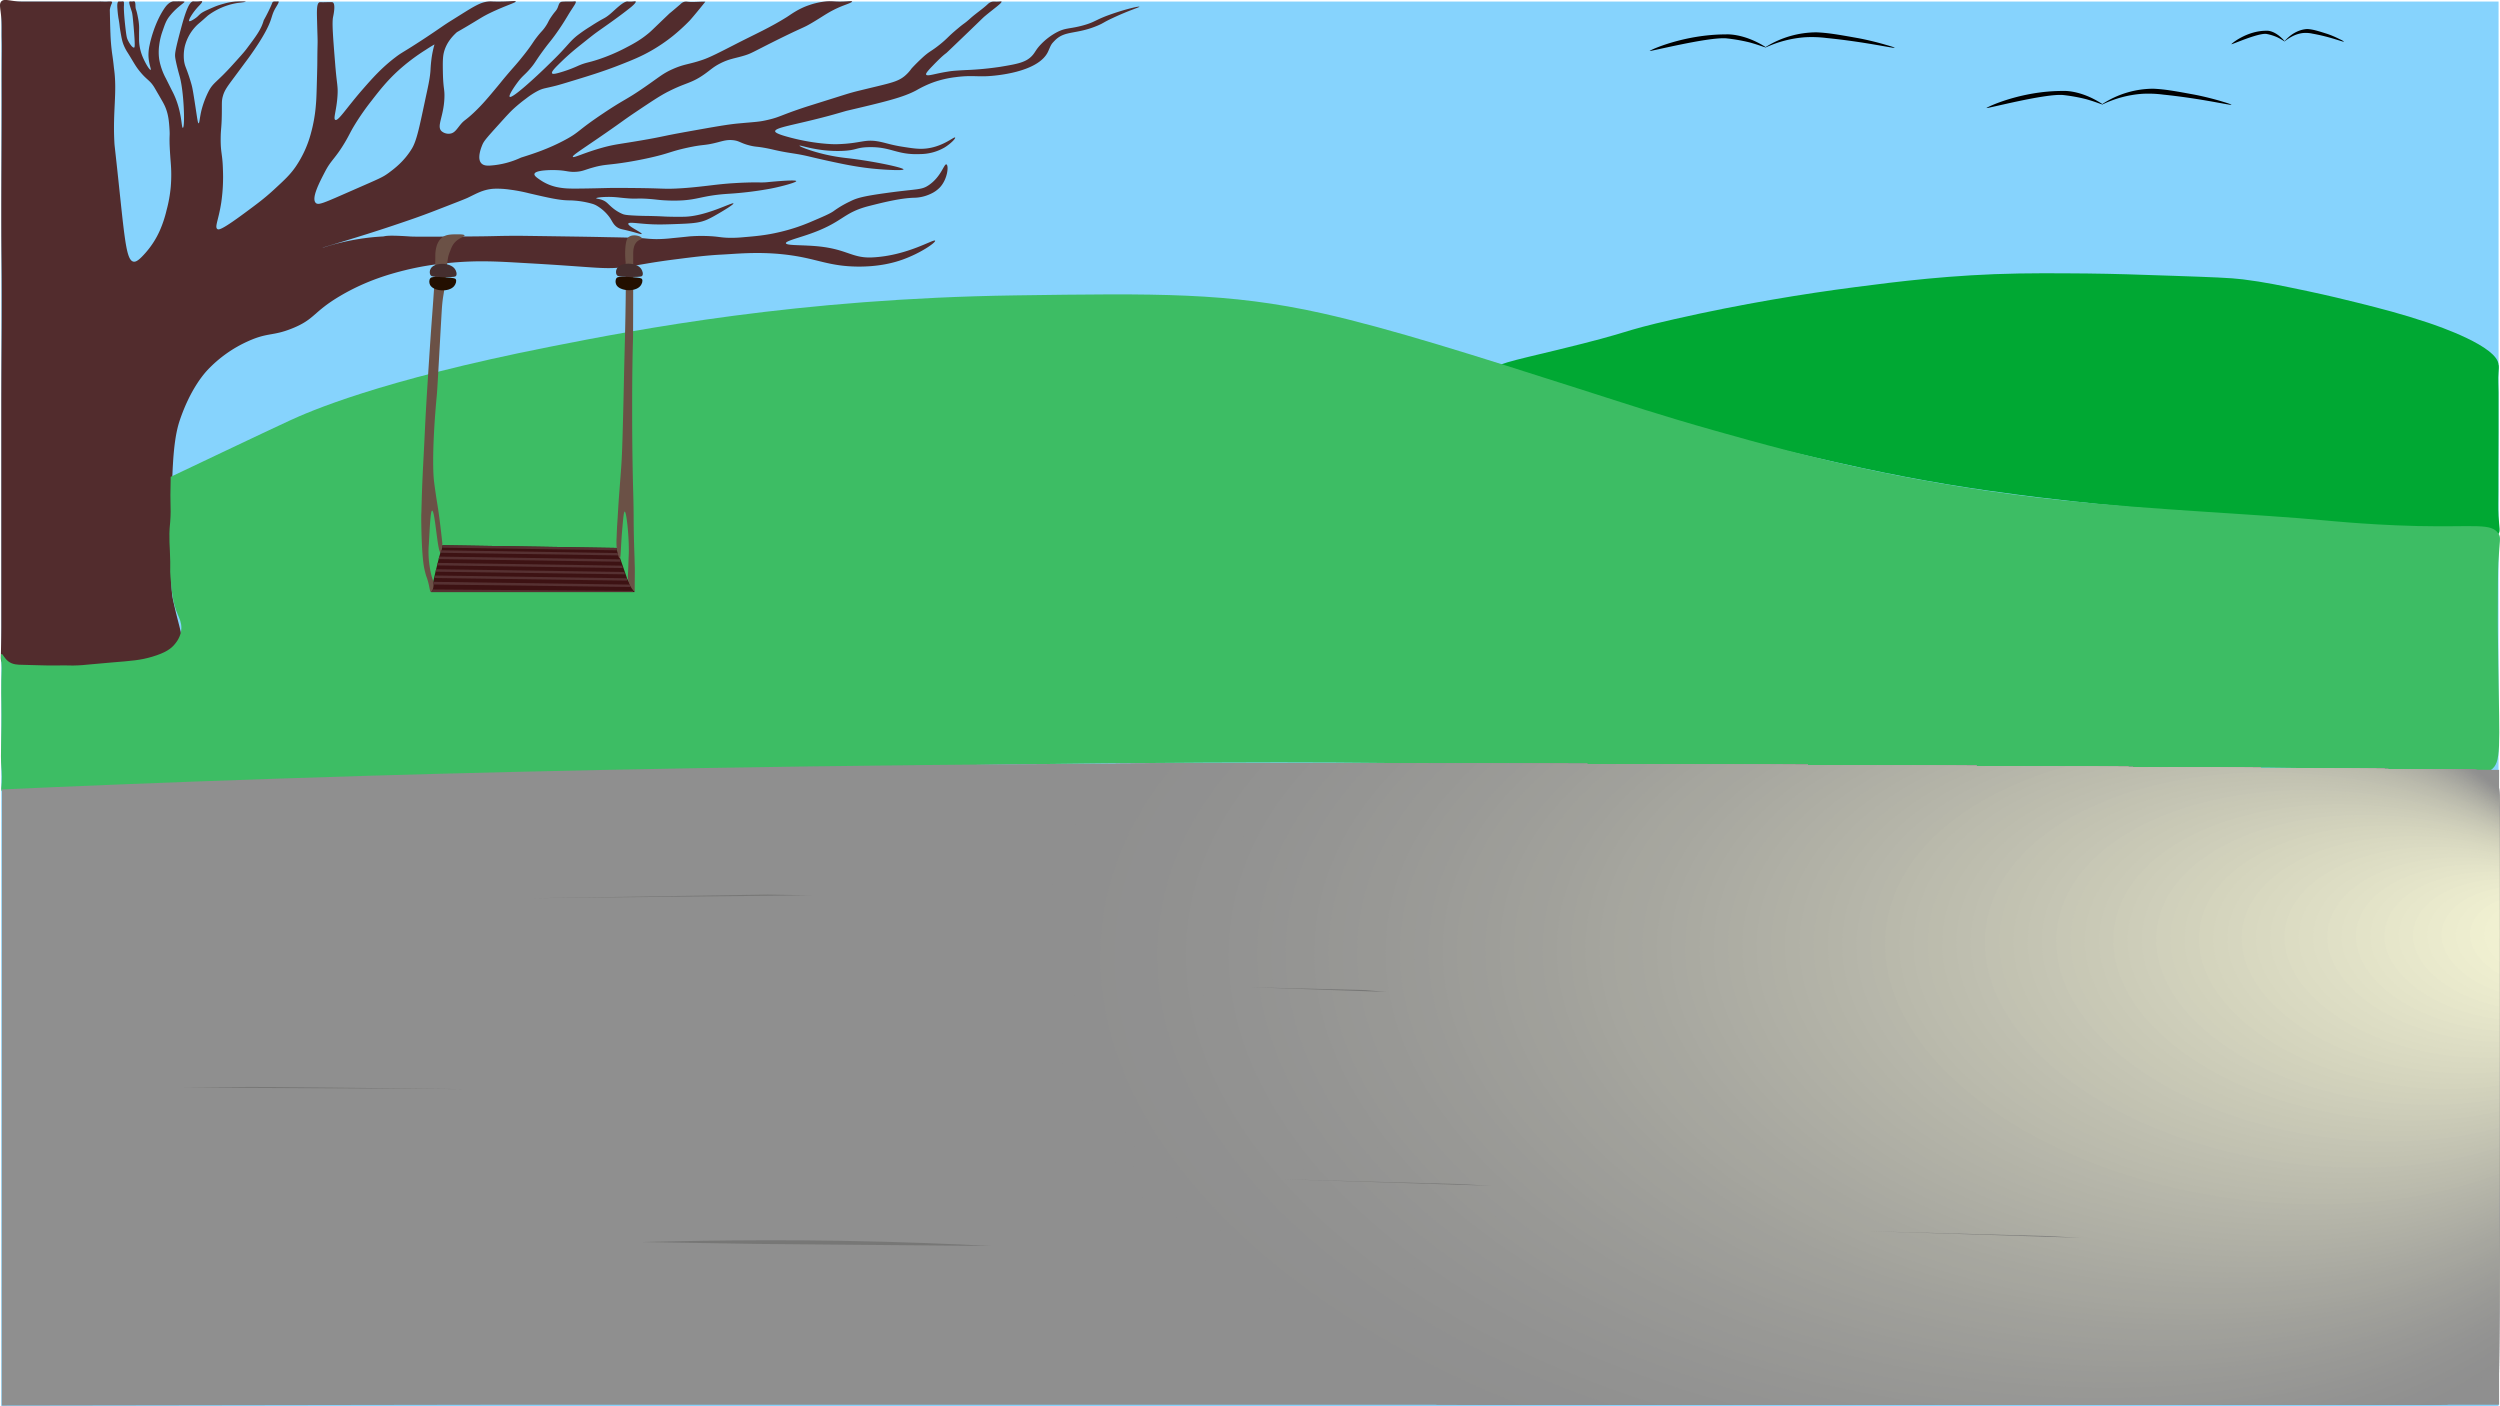 <svg id="Layer_5" data-name="Layer 5" xmlns="http://www.w3.org/2000/svg" xmlns:xlink="http://www.w3.org/1999/xlink" viewBox="0 0 1922.06 1081.19"><defs><style>.cls-1{fill:none;}.cls-2{opacity:0.99;}.cls-3{fill:#85d3fd;}.cls-4{fill:#522c2d;}.cls-5{fill:#00a833;}.cls-6{fill:#3dbd64;}.cls-7{fill:#3d1213;}.cls-8{fill:#6b5146;}.cls-9{fill:#563132;}.cls-10{fill:#452e2e;}.cls-11{fill:#230f00;}.cls-12{clip-path:url(#clip-path);}.cls-13{fill:#8f8f8f;}.cls-14{fill:#90908f;}.cls-15{fill:#909090;}.cls-16{fill:#919190;}.cls-17{fill:#929291;}.cls-18{fill:#939392;}.cls-19{fill:#949492;}.cls-20{fill:#949493;}.cls-21{fill:#959593;}.cls-22{fill:#969694;}.cls-23{fill:#979794;}.cls-24{fill:#979795;}.cls-25{fill:#989895;}.cls-26{fill:#999996;}.cls-27{fill:#9a9a96;}.cls-28{fill:#9a9a97;}.cls-29{fill:#9b9b97;}.cls-30{fill:#9c9c98;}.cls-31{fill:#9d9d98;}.cls-32{fill:#9d9d99;}.cls-33{fill:#9e9e99;}.cls-34{fill:#9f9f9a;}.cls-35{fill:#a0a09a;}.cls-36{fill:#a0a09b;}.cls-37{fill:#a1a19b;}.cls-38{fill:#a2a29c;}.cls-39{fill:#a3a39c;}.cls-40{fill:#a4a49d;}.cls-41{fill:#a5a59e;}.cls-42{fill:#a6a69e;}.cls-43{fill:#a6a69f;}.cls-44{fill:#a7a79f;}.cls-45{fill:#a8a8a0;}.cls-46{fill:#a9a9a1;}.cls-47{fill:#aaaaa1;}.cls-48{fill:#ababa2;}.cls-49{fill:#acaca3;}.cls-50{fill:#adada3;}.cls-51{fill:#aeaea4;}.cls-52{fill:#afafa5;}.cls-53{fill:#b0b0a5;}.cls-54{fill:#b1b1a6;}.cls-55{fill:#b2b2a7;}.cls-56{fill:#b3b3a7;}.cls-57{fill:#b4b4a8;}.cls-58{fill:#b5b5a9;}.cls-59{fill:#b6b6aa;}.cls-60{fill:#b7b7aa;}.cls-61{fill:#b9b9ab;}.cls-62{fill:#babaac;}.cls-63{fill:#bbbbad;}.cls-64{fill:#bcbcad;}.cls-65{fill:#bdbdae;}.cls-66{fill:#bebeaf;}.cls-67{fill:#bfbfb0;}.cls-68{fill:#c1c1b1;}.cls-69{fill:#c2c2b1;}.cls-70{fill:#c3c3b2;}.cls-71{fill:#c4c4b3;}.cls-72{fill:#c5c5b4;}.cls-73{fill:#c7c7b5;}.cls-74{fill:#c8c8b5;}.cls-75{fill:#c9c9b6;}.cls-76{fill:#cacab7;}.cls-77{fill:#ccccb8;}.cls-78{fill:#cdcdb9;}.cls-79{fill:#ceceba;}.cls-80{fill:#d0d0bb;}.cls-81{fill:#d1d1bb;}.cls-82{fill:#d2d2bc;}.cls-83{fill:#d4d4bd;}.cls-84{fill:#d5d5be;}.cls-85{fill:#d6d6bf;}.cls-86{fill:#d8d8c0;}.cls-87{fill:#d9d9c1;}.cls-88{fill:#dadac2;}.cls-89{fill:#dcdcc3;}.cls-90{fill:#ddddc4;}.cls-91{fill:#dedec5;}.cls-92{fill:#e0e0c6;}.cls-93{fill:#e1e1c7;}.cls-94{fill:#e3e3c8;}.cls-95{fill:#e4e4c9;}.cls-96{fill:#e6e6ca;}.cls-97{fill:#e7e7cb;}.cls-98{fill:#e9e9cc;}.cls-99{fill:#eaeacd;}.cls-100{fill:#ececce;}.cls-101{fill:#ededcf;}.cls-102{fill:#efefd0;}.cls-103{fill:#f0f0d1;}.cls-104{fill:#f2f2d2;}.cls-105{fill:#777776;}</style><clipPath id="clip-path"><path class="cls-1" d="M1921.36,768.61V1080H381.21l-379.85.59.17-473.66h0c46.9-2.1,120.5-5.22,210.74-8.26,69.94-2.35,247.49-7.95,499.7-10.5,164.06-1.67,295.33-1.49,456.85-1,81.17.22,166.68.58,291.46,1.33,128.62.76,284,1.84,461.08,3.41"/></clipPath></defs><g class="cls-2"><rect class="cls-3" x="0.96" y="1.19" width="1920" height="1080"/></g><path class="cls-4" d="M1,508C6.27,521,38.61,519.4,63.12,518c40.32-2.34,68.29-4,75.14-20,3.53-8.24-.16-12.88-5.3-37.12-.75-3.53-1.64-8.53-1.33-43.75.46-51.09.81-77,6.63-94.13,8-23.53,18.3-35.3,21.22-38.45a97.7,97.7,0,0,1,31.2-22.19c15.47-7,19.11-3.78,34.28-10,17.33-7.06,15.62-12.46,36.6-24.86s40.29-17.38,50.38-19.89a216.57,216.57,0,0,1,31.82-5.3c23.61-2.45,40.06-1.18,61,0,57.18,3.21,59.7,5.24,78.22,2.65,9.67-1.35,17-3.13,36.88-5.65,13.2-1.68,23.33-3,36-3.63,13.29-.7,36.24-3.27,63.64,2.65,13.09,2.83,22.61,6.46,39.78,6.63,17.52.17,29.14-3.41,34.47-5.31,14.26-5.08,25.81-13.28,25.19-14.58-.82-1.71-21.13,11.52-48.25,12.84-16.32.8-19.5-6.94-45-8.8-11.47-.83-21.26-.36-21.48-2.15-.18-1.49,8-3.61,16-6.3,28.37-9.5,27-17,48.08-22.32,9.72-2.46,23.69-6,34.34-6.3a31,31,0,0,0,12.59-2.86,23,23,0,0,0,7.44-5.15c6-6.53,6.83-16.85,5-17.62s-3.9,9.32-13.55,15.9c-5.83,4-8.55,2.66-34.35,6.3-16.56,2.34-21.27,3.71-26.32,6.3a77.06,77.06,0,0,0-12.6,7.44c-3,2.08-8.12,4.25-18.31,8.58a142.41,142.41,0,0,1-22.9,7.44c-10.59,2.53-18.69,3.22-28,4a94,94,0,0,1-11.21.46c-6.35-.16-7.42-.85-14.28-1.25a122.57,122.57,0,0,0-13.53,0c-3.17.16-2.58.25-15.78,1.51a108.86,108.86,0,0,1-12,.75,83.61,83.61,0,0,1-8.52-.5c-4.72-.5-13-.69-29.39-1-10.61-.24-18.41-.36-29.92-.53-23.46-.34-35.26-.52-38.31-.52-17.9,0-15.3.37-39.89.52-26.63.17-39.94.25-43.56,0-19.1-1.3-18.81-.11-21,0-26.72,1.4-46.08,8.9-46.16,8.63s25.31-7.33,54.45-17.12c12.67-4.26,20.25-6.86,31-11,16-6.21,24.08-9.32,26.16-10.32,7.1-3.43,12-6.38,20-6.89a67.3,67.3,0,0,1,12.39.69,121.75,121.75,0,0,1,14.45,2.75c15.92,3.69,23.88,5.53,31.67,5.51a68.14,68.14,0,0,1,17.16,2.63,15.26,15.26,0,0,1,3.5,1.5,32.42,32.42,0,0,1,10.32,9.64c1.66,2.62,2.61,5.19,5.66,7.12,1.64,1,2.75,1.17,6.36,2,8.47,2,11.91,3.47,12.16,2.91.46-1-10.94-6-10.31-7.93.43-1.28,5.6-.33,13.75.26,8.4.62,14.39.4,26.36-.06,11-.41,15.6-1.14,20.52-3.29a76.38,76.38,0,0,0,7-3.67c4.79-2.7,13.59-8,13.19-8.79-.59-1.19-21,9.92-37.7,10.26-4.86.1-10,0-10,0-6.09-.1-6.55-.32-13.74-.52-5.62-.16-6.46-.06-11.9-.27-9-.35-10.55-.78-11.89-1.32A31.35,31.35,0,0,1,470,159c-2.71-2.35-3.58-3.79-6.35-5s-5.29-1.19-5.28-1.59,3.62-.94,7.93-1c6.34-.17,9.28.53,15.32,1,8.36.73,7.54-.2,17.44.53,6.27.47,7.26.89,13.13,1.14a113.45,113.45,0,0,0,12,0c12.41-.71,16.15-3.51,32.88-4.88l3.12-.22a269.2,269.2,0,0,0,32.49-4c9.22-1.83,19.67-4.8,19.49-5.76-.22-1.22-17.91.4-21.17.74-.54.05-1.76.2-3.44.27-3.38.15-5.73-.15-14.15.14-.7,0-4.62.17-8.8.42-9.17.56-15.07,1.38-21.36,2.1-6.71.77-14.8,1.7-23.88,2.09-9.45.41-9.41-.21-31.42-.42-10-.09-15-.14-21.36,0-4.82.11-11.7.33-21.79.42-7.18.07-11.53,0-17.17-1.25a35.75,35.75,0,0,1-11.73-5c-2.8-1.86-5.33-3.55-5-5,.69-3.37,15.57-3,16.76-2.93,8,.25,9.39,1.71,15.5,1.26,5-.37,6.32-1.51,13-3.35,9.27-2.58,11.15-1.61,26.81-4.19,3.49-.58,9.79-1.68,17.17-3.36,14.66-3.31,14.87-4.62,28.07-7.54,13.85-3,12.53-1.36,23.46-4.18,4.37-1.13,7.32-2.11,11.73-1.68,5.22.51,5.78,2.33,13.4,4.19,4.78,1.16,4.74.49,13,2.09,4.29.84,4.86,1.13,9.63,2.1,5.38,1.09,8.44,1.49,12.15,2.09,9.83,1.6,10.94,2.49,31.08,6.73,4.25.89,6.43,1.35,9.18,1.86,3.24.6,10.84,2,19.32,2.84,9.21.94,23.36,1.64,23.48.59.16-1.33-22.59-6.27-43.28-8.67a142.81,142.81,0,0,1-16.74-2.79c-11.14-2.58-20.1-6.12-19.92-6.77.22-.81,13.67,4.71,32.67,4,11.53-.45,10.32-2.62,20.45-2.88,17.62-.43,21.28,6.16,40,5.31a37.69,37.69,0,0,0,18.29-5c4.9-3,8.69-7,8.21-7.69-.67-1-8.6,6.57-21.27,8.3-6,.83-10.92.06-19.2-1.24s-12-2.7-16.73-3.71c-12.7-2.74-14.52,1.37-34.56,1.77,0,0-17,.25-39.44-6.37-7.1-2.1-7.17-3.26-7.17-3.59,0-3,14.66-4.73,40.9-11.77,5.86-1.57,10.63-3,13.74-3.89C679.73,78.4,694.3,75,704.7,69.33a83.33,83.33,0,0,1,12.75-6,78.56,78.56,0,0,1,17.13-4c11.95-1.57,15.91-.28,25.1-.79,4-.22,38.84-2.49,46.22-19.13,2.27-5.12,2.08-5.22,5.18-8.36,7.76-7.87,16.45-4.34,33.09-11.49,4.84-2.08,3.73-2.22,11.93-6C868.18,7.92,876.16,5.61,876,5.19c-.19-.6-10.63,1.88-21.19,5.56-13.18,4.58-12.38,6.09-22,8.75-10.66,2.95-13.53,1.62-20.88,5.62a48.93,48.93,0,0,0-11.45,8.75c-4.22,4.35-4.36,6.15-7,9-4.74,5.16-11.46,6.35-24.7,8.54a237.45,237.45,0,0,1-26.5,2.47c-10.79.57-11.33.82-14.59,1.34-9.38,1.52-14.81,3.68-15.63,2.16-.33-.6.1-1.74,4.85-6.65s8-8.06,10.55-9.88c.33-.23,5.16-4.87,14.82-14.14,13.79-13.24,13.19-12.83,15-14.37,6.52-5.46,13.29-10.12,12.69-11.13-.2-.34-1,.1-4.4.06a11.55,11.55,0,0,0-2.93.08,7.18,7.18,0,0,0-3.26,1.87c-4.12,3.85-8.89,6.94-13.11,10.69C741,18.67,742,17.16,736.28,22,728.3,28.65,729,29,723,33.87c-7.29,5.92-8.19,5.25-13.92,10.56-5.18,4.79-8.31,8.3-8.31,8.3a29.11,29.11,0,0,1-5.39,5.84c-4.55,3.74-9.91,5.09-20.43,7.64-15.42,3.73-16.63,4-20,4.94-3,.85-4.33,1.26-15.27,4.71-20.07,6.32-18.69,5.86-20,6.29C600.16,88.57,600,89.87,591,92c-7.42,1.77-8.29,1.52-23.35,2.92-8.3.76-18.61,2.61-39.23,6.3-20.37,3.64-17.78,3.71-34.88,6.64-17.35,3-20.62,3-29.89,5.53-14.52,4-22.67,8.31-23.24,7.2s7.31-5.85,26-18.82c13.06-9.06,13-9.36,22.14-15.5,12.84-8.6,19.26-12.9,25.47-16,13.8-7,17.37-6,27.67-13.29,5-3.54,6.7-5.53,12.18-8.3,7.2-3.64,11.35-3.75,18.82-6.09,4.78-1.49,5.54-2.22,21-10,25.51-12.74,22.72-10.41,30.45-14.95,9.6-5.63,13-8.7,22.69-12.73,2.87-1.19,8.49-3,8.31-3.74-.11-.43-2-.25-4.18-.12-9.65.59-10.28-.54-16.63.12a54.07,54.07,0,0,0-11.85,2.64c-8.79,2.89-14.5,7.4-17.72,9.41-13.28,8.25-23.4,12.63-38.74,20.48-13.6,7-20.5,10.46-25.47,12.17-10.79,3.74-14.19,3.2-23.24,7.2-7.65,3.38-10.07,5.9-21.59,13.84C480.7,77.31,481,75.66,464.21,86.86c-20.94,14-18.23,14.45-29.34,20.48-13.33,7.23-25.62,11.1-34.32,13.83a66.45,66.45,0,0,1-23.25,6.09c-2.52.17-5.4.2-7.19-1.66-3.54-3.66-.22-11.91.55-13.84,1.28-3.17,2.51-4.68,13.29-16.6,6.74-7.47,8.55-9.41,11.62-12.18a113.32,113.32,0,0,1,8.86-7.2,58,58,0,0,1,9.41-6.08c4.12-2,5.52-1.72,13.84-3.88,2.17-.56,6.44-1.82,14.94-4.43,11-3.36,21.48-6.58,34.32-11.62,9.34-3.67,15.54-6.18,23.25-10.52a129.41,129.41,0,0,0,17.16-11.62A148.9,148.9,0,0,0,530.08,16s2.76-2.88,12.22-14.71c-4.66-.14-9.35.53-14,0a5.86,5.86,0,0,0-2.71.25,7.39,7.39,0,0,0-2.49,1.72c-9.73,8.36-7.39,6.13-8.93,7.59C500.41,24,500.38,24.19,498.11,26c-6.34,5.19-11.85,8.05-17.86,11.17a141,141,0,0,1-20.09,8.48c-8.35,2.77-9.34,2.2-15.63,4.91a97.51,97.51,0,0,1-11.61,4.46c-4.39,1.35-7.83,2.38-8.48,1.34-.77-1.24,2.89-4.83,7.59-9.37,5.7-5.52,10.66-9.52,13.84-12.06,6.88-5.5,10.32-8.25,12.5-9.82,5.46-3.94,16.95-11.74,26.79-19.65,0,0,4.16-3.4,3.58-4.31-.29-.44-1.72.22-5,.08-.66,0-1.09-.07-1.23-.08C479,.91,472.13,8.43,468.2,11.5c-4.2,3.29-3.52,1.85-14.54,9a115.53,115.53,0,0,0-10.21,7.07c-4.65,3.84-6.08,6.08-12.18,12.57-2.89,3.07-5.46,5.59-10.61,10.61-8,7.83-26.92,25.37-28.78,23.67-1.07-1,3.69-8,6.54-11.75,3.75-4.86,5-4.93,9.55-10.31,3.74-4.42,3.48-5.07,9.55-13.37,4.46-6.09,5.13-6.48,8.79-11.46,4.91-6.69,8.32-12.31,10.32-15.67,3.87-6.51,6.78-9.82,5.93-10.71-.23-.23-.45-.1-2.24,0-2.56.14-3-.08-6.68.08-1.83.08-2.09.16-2.39.31-1.56.79-1.77,2.64-2.49,4.33-1.12,2.59-1.79,2.49-4.67,6.66s-2.21,4.2-4.66,7.82-3,3.43-6.66,8.16c-2.71,3.5-2.73,4-6,8.49-2.77,3.81-5,6.49-7.16,9.16-4.13,5-5.33,6.09-10.32,12-3.5,4.12-3.55,4.36-7,8.49-7.13,8.56-11.47,13.76-17.72,19.68-7.15,6.78-7.39,5.58-10.77,9.73-2.56,3.14-4.13,5.92-7.29,6.6a8.3,8.3,0,0,1-6.95-1.74c-4.21-3.84,1.66-11.14,2.13-26,.22-6.76-.93-6.35-1.19-19.49-.15-7.83-.07-11.75.76-15.07,3.74-15,19.26-21.1,18.26-22.73-1.13-1.84-21.68,4.7-25.5,16.59a76.8,76.8,0,0,0-2.4,12c-.45,3.71-.58,6.46-.62,7.26-.37,7.09-2.24,14.49-4.46,25-4.22,19.93-6.33,29.89-9.8,35.65-5.87,9.77-13.41,15.45-17.82,18.72-4.86,3.59-7.19,4.4-27.63,13.37-22.25,9.75-26.44,11.83-28.52,9.8-3.59-3.5,2.74-15.63,7.13-24.06,4.77-9.15,7.6-9.67,15.15-22.28,4-6.74,3.79-7.38,8-14.26a191.16,191.16,0,0,1,12.48-17.83c5.93-7.65,11.67-15.07,20.5-23.17a151.57,151.57,0,0,1,21.11-16c10.52-6.91,11.07-5.92,30.64-17.45,11.87-7,12.82-8,19.16-11.07,12.07-5.78,19.8-7.87,19.58-8.81-.18-.74-5,.29-15.85.11-3.1-.06-2.65-.14-3.73-.11-7.62.19-12.57,3.89-29.37,14.34-7.45,4.64-7.42,5-20.43,13.63-18.05,11.89-17.35,10.61-23,14.89-10.82,8.21-18,16.39-26,25.54C265.75,83.86,260,93.29,257.78,92.15c-1.77-.9,1-7.19,1.71-18.73.46-7.46-.49-8-1.76-23.81C256,28.14,255.16,17.4,256.08,13c.35-1.68,2.16-10-.33-11.25A14.34,14.34,0,0,0,253,1.65c-2.36,0-3.07.08-5.05.08a12.88,12.88,0,0,0-2.29,0c-2.18.79-2.09,6.12-1.92,13,.35,14.32.51,15.15.42,19.16-.34,15.36,0,9.37-.42,24.69-.31,11.83-.47,17.83-.85,21.7a115.21,115.21,0,0,1-3.83,22.14,83.74,83.74,0,0,1-11.92,26c-4.26,6.08-8.37,9.87-16.6,17.45-7.22,6.65-12.58,10.63-23,18.31-17.15,12.65-19.39,12.67-20.43,11.92-2.24-1.63.94-6.94,3-20.44A137.16,137.16,0,0,0,171.38,130c-.35-12.13-1.82-12.26-1.71-23.83.08-7.4.68-7.31.86-17.88.15-8.93-.25-10.65.85-14.47,1.28-4.44,3.24-7.06,8.25-13.81,7.33-9.89,11-14.84,12-16.2,3.47-4.88,12.6-17.7,16.2-27.47,1.4-3.78,1.69-6.36,4.23-10.56,1.69-2.81,2.5-4.15,2.09-4.62-.17-.2-.33,0-1.74,0-1.2,0-2-.14-2.82.44h0s-.31.73-.92,2.21a131.64,131.64,0,0,1-5.9,11.79c-2,7.12-5.85,12.18-13.47,22.31-1.71,2.27-4.7,5.59-10.7,12.22-12,13.27-14.58,13.21-18.13,19.9a71.23,71.23,0,0,0-5.76,15.48c-1.2,5.31-1.35,9.26-2,9.27s-1-3.32-2.6-13.66c-1.86-12.22-2.34-14.3-3-16.6-1.49-5.12-2.39-7.61-3.06-9.47-1.05-2.89-1.64-4.18-2.05-5.76a21.15,21.15,0,0,1-.52-2.78,33.23,33.23,0,0,1,.55-10.65,34.28,34.28,0,0,1,10.44-17.48c.31-.26,1.74-1.45,3.58-3.07,3-2.67,3.39-3,3.76-3.35,0,0,.16-.13.34-.25a52.1,52.1,0,0,1,14.09-7.35,51,51,0,0,1,8.46-2.09c5-.54,6.23-.81,6.22-1s-3.86-.29-7.22-.1c-.68,0-1.26.08-2.06.16a42.2,42.2,0,0,0-7.46,1.49c-4.83,1.35-5.54,1.6-12,4.46-4.15,1.85-5.36,2.72-6.28,3.51-1.25,1.06-1.68,1.74-3.2,2.88s-4.68,3.15-5.26,2.55c-.79-.82,2.88-6.82,7.25-11.42,1.1-1.15,3.08-3.12,2.69-3.72-.25-.4-1.21-.06-3.44.05-1.94.1-3-.07-3.44-.05-3.23.11-6.23,9.3-9.29,20.64-4.82,17.84-4.86,20.09-4.47,22.71.69,4.73,3.17,13.53,3.44,14.46h0c3.27,11.67,4.2,39.27,2.39,39.39-1.28.09-.44-13.66-8.2-28.33-.16-.3-1.73-3.43-4.86-9.7a49,49,0,0,1-5-14c-.06-.33-.09-.59-.12-.78a39.06,39.06,0,0,1,0-10.67,50.8,50.8,0,0,1,2.75-11.36c1.59-4.62,2.43-7.07,4.47-10a47.81,47.81,0,0,1,7.81-8.22l.45-.38c3.34-2.77,4-3.07,3.94-3.41s-.75-.4-6.35-.37c-1.31,0-2,0-2.08,0-3.51.34-6.08,4-7.36,5.93-7.7,11.73-10.7,26.12-11,27.67a33.93,33.93,0,0,0-.88,7.67c.08,6.72,2.37,11.09,1.72,11.35-.81.34-3.66-4.34-5.44-8.3a36.77,36.77,0,0,1-3.51-14.06c0-1.21,0-3.82,0-4.95,0-3.21.12-4.44,0-6.75a44.45,44.45,0,0,0-.88-6.29c-1.18-6.6-1.73-5.55-1.87-8.51-.07-1.39,0-3.44-.95-3.78-.39-.15-.67.12-1.74.13S99.92,1,99.64,1.19c-.92.54.81,4.89,1.74,8,.48,1.63.76,4.73,1.31,10.87,1.39,15.71.84,16.37.43,16.51-1.26.42-3.77-3.34-5-6.08-.56-1.26-.93-2.46-1.73-9.56C95.18,10.3,95.17,5.41,95.28,4.31c.06-.55,0-.83,0-1.38,0-.3.18-1.33-.36-1.74-.39-.29-.84,0-2.29,0-1.16,0-1.22-.12-1.51,0-1.15.49-1,3.39-.83,5.7.28,4.15.81,7.33,1,8.19.91,5.47.51,4.56,1.31,9.14.86,5,1.31,7.51,2.49,10.45a35.24,35.24,0,0,0,3.18,6c5,8,5.92,10.39,10.07,15.25,4.89,5.76,7,5.85,10.3,11.25.75,1.21,2,3.48,3.28,5.62,2.75,4.79,3.18,5.45,4.22,7.5,3.41,6.71,3.82,13.37,4.22,19.68.25,4.09-.08,3.89,0,9.37s.93,15.93.93,15.93a110.12,110.12,0,0,1,0,18.27A104,104,0,0,1,128,161.84a88.69,88.69,0,0,1-5.15,15.46,66.62,66.62,0,0,1-10.78,16.87c-4.55,5.17-7.23,7.37-9.37,7-5.88-1-6.88-18.12-12.65-71.69-1.94-18-2-17.46-2.13-20.38-1.25-23.66,2.21-38.22-.21-56-.19-1.35-.53-5.48-1.41-11.24a154,154,0,0,1-1.4-16.4s-.16-2.9-.47-17.81a15.85,15.85,0,0,1,.69-2.94c.65-1.95,1.28-2.62,1-3.18s-1.73-.44-4-.32c-1.87.1-3.75-.1-5.62-.05-3.3.08-6.59,0-9.89,0H16.46c-8.35,0-13.11-2.68-15.5,0C-.77,3.11.23,5.66.93,12.94c.53,5.51.23,11.06.35,16.59.15,6.82.06,9.35,0,21.53-.05,11.21,0,14,0,27.18C1.28,108,1,132.45,1,162.94c0,40.92.38,34.12.32,72.71,0,25.23-.24,32.83-.32,72,0,15.87,0,23.89,0,47.29q0,45.88,0,91.77v21.88c0,4.59,0,9.17,0,13.76C.87,506.29.24,506.2,1,508Z"/><path class="cls-5" d="M1147,285.61c.11-5.26,15.21-8.07,50.7-16.68,60.79-14.75,44.78-13.37,89.69-23.57,52.11-11.83,99.39-19.47,139-24.63,32.14-4.19,74.66-9.61,125.81-10.47,21.31-.36,50,0,52.26,0,22.23.27,37.43.79,66.68,1.8,29,1,43.66,1.52,53.17,2.7,16.68,2.07,30.5,5,49.56,9,17,3.6,29.61,6.73,38.74,9,17.4,4.34,33.68,8.49,54.07,15.31,7.82,2.62,53.73,18.27,54.26,32.44,0,0,.52,0,0,5.81-.47,5.21,0,10.47,0,15.7v29.31c0,30-.24,31-.12,45.67.06,6.58-.27,13.17.12,19.74.54,9.36,1.53,11.4,0,13.6-5,7.2-20.23,4.24-34.15,2.1-20.26-3.13-40.91-3-61.23-5.76-33.12-4.44-58.24-6.66-85-9-24.3-2.14-23.12-1.47-56-3.94-72.51-5.44-121.87-11.89-133.39-13.42-14.39-1.91-31.15-4.15-53.67-7.89-47.38-7.87-83-16.18-142.07-30-24.3-5.68-44.82-10.7-59.19-14.21-5.87-1.44-22.06-5.4-60-15C1157.72,293.37,1146.94,290.08,1147,285.61Z"/><path class="cls-6" d="M131.24,366.61s74-35.23,91.33-43.21c14.68-6.76,68.43-30.74,200.11-56.78,67.91-13.44,191-37.15,358-39.52,109.11-1.54,163.67-2.36,235.84,13.76,52.26,11.68,118.26,32.73,200.46,59,33.32,10.63,59.18,19.32,102.19,31.44,31.17,8.79,73,20.56,125.78,31.45,36.47,7.53,85,16.07,141.7,22,69.64,7.32,150.58,10.62,200.26,15.31,2.46.23,10,.94,20.12,1.72,8,.61,28.45,2.12,51.57,2.65,44.57,1,56.91-2.59,62.33,5.95,2,3.16.85,4.49-.12,22.11-.35,6.39-.37,19-.41,44.19,0,3.07,0,11.75.32,33.31,1,65.65,2.46,76.27-5.65,82-1.7,1.2-2.89,1.52-34.69,1-23.11-.39-35.67-.74-35.67-.74-13.54-.37-27.09-.56-40.63-1-67.82-2.21-190.54-.92-216.78-.68-68.35.62-77.33-2-232-2.13-281.28-.19-258.23-2.94-427.74-2.13-215.4,1-379.61,6.08-451.14,8.51h0c-47.06,2.48-170,8.68-289.42,12.77-34.75,1.19-85.7,2.76-148.25,4,0,0-35.37,3.75-37.69-4.1-.46-1.56.4-3.37.34-10.3,0-3.32-.25-5.68-.34-6.87-.88-10.81.35-25.15,0-48.76C1,534.6.84,530.82,1,523.42c.12-8.12.42-8.33.17-12.39-.28-4.57-.88-7.94,0-8.24s2,3.18,5.16,5.64c3.38,2.61,7.3,2.65,11,2.7,8.62.11,17.24.66,25.86.5,11.73-.21,9.77.27,17-.08,6.22-.31,2.48-.29,25.82-2.23,15.47-1.28,21.9-1.68,31.16-4.45,10-3,14.38-6.09,17.36-9.79,1.28-1.58,4.75-6,4.9-12,.11-4.39-1.41-7.41-2.67-10.35-4-9.18-4.65-17.21-5.67-28.92-.61-7,.19-5.67-.49-20.39-.23-5-.46-8.13-.35-13.26.13-6.09.55-6.2.84-12.9.07-1.6.1-2.79.1-3.86,0-3.25-.07-5.64-.1-6.26C131,384.61,130.92,379.24,131.24,366.61Z"/><path d="M1456.63,36.71c-.06.74-22.67-4.54-52.29-7.48a92,92,0,0,0-16.28-.6,86.9,86.9,0,0,0-30.48,7.83c-.17,0-.38,0-.39-.05s.15-.16.21-.19a74,74,0,0,1,39.2-11.36c9.09.4,16.38,1.69,30.94,4.28,1.56.27,9.82,1.76,20.66,4.83C1451.68,35,1456.65,36.37,1456.63,36.71Z"/><path d="M1268.34,39.15c.07.65,44.75-10.77,58.83-9.67a132.59,132.59,0,0,1,18,3.14c1.16.31,2,.57,2.61.75,5.93,1.73,9.7,3.37,9.75,3,0-.14-.67-.57-.77-.63-16.74-10.38-29.8-9.3-29.84-9.3h0C1294.5,26.47,1268.29,38.65,1268.34,39.15Z"/><path d="M1715.56,80.52c-.06.76-22.67-4.71-52.29-7.76a88.75,88.75,0,0,0-16.28-.64,84.3,84.3,0,0,0-30.47,8.14c-.18,0-.39,0-.39-.05s.15-.17.2-.21a71.93,71.93,0,0,1,39.2-11.79c9.1.42,16.38,1.76,31,4.44,1.55.29,9.81,1.84,20.65,5C1710.61,78.7,1715.59,80.16,1715.56,80.52Z"/><path d="M1527.27,83.05c.08.67,44.75-11.18,58.83-10a127.74,127.74,0,0,1,18,3.26c1.16.33,2,.6,2.62.78,5.92,1.8,9.69,3.5,9.74,3.15,0-.15-.67-.59-.77-.66-16.74-10.77-29.8-9.65-29.84-9.65h0C1553.44,69.89,1527.22,82.53,1527.27,83.05Z"/><path d="M1802,32c0,.6-10.41-3.7-24-6.1a23.67,23.67,0,0,0-7.47-.5c-5.91.67-10.73,3.75-14,6.4-.08,0-.17,0-.18,0s.07-.13.1-.16c8.77-10,18-9.28,18-9.28,4.18.33,7.52,1.39,14.21,3.5a64.82,64.82,0,0,1,9.49,3.95C1799.76,30.52,1802,31.67,1802,32Z"/><path d="M1715.56,34c0,.52,20.55-8.8,27-7.9a37.26,37.26,0,0,1,8.27,2.56l1.2.61c2.72,1.42,4.45,2.76,4.47,2.48,0-.12-.31-.46-.35-.52-7.69-8.47-13.69-7.59-13.71-7.59h0C1727.57,23.59,1715.53,33.54,1715.56,34Z"/><path class="cls-7" d="M340.15,419.15l133.9,2.12L482.22,445,488,455.18H331.43q1.43-7.19,3.17-14.69Q337.21,429.35,340.15,419.15Z"/><path class="cls-8" d="M483.37,182.23c3.41-2.67,10-.55,10.13,1,.05.75-1.81.84-3.58,2.41-3,2.69-3.1,7.32-3.1,9.65,0,0,0,55-.12,63.44,0,1.45-.06,3-.06,3-.07,2.66-.13,4.09-.26,10.59-.3,14-.35,30.7-.35,30.7,0,12.58-.08,30,.31,53.11.36,21.95.73,25.94.83,41,0,3.42.08,14,.37,22.28,0,1,.18,5.1.35,10.77,0,1.61.1,3.43.15,5.61.1,4.16-.07,10.73-.07,19.29v0a18.17,18.17,0,0,1-5-9.26c-.37-2-.22-3.24,0-7.88.17-3.52.2-7,.39-10.55.63-11.48-1.57-34.1-3.07-34.07-.71,0-1.13,4.91-1.92,13.92-1.27,14.5-.94,21.9-1.91,22-.8.06-2-4.92-2.4-9a51.79,51.79,0,0,1,0-6.83c.24-6.9.41-9.51.41-9.51.56-7.72.91-15.45,1.5-23.17.78-10.2,1.44-18.91,1.62-21.52.52-7.14.88-14,1.77-51.59.4-17,.29-14.53.64-28.85.35-14.06.6-22.16.86-36.7.19-10.68.23-15.49.24-18.13,0-6.83,0-12.22-.08-22.21a60.13,60.13,0,0,1-.13-12.34C481.45,184.39,482.36,183,483.37,182.23Z"/><path class="cls-8" d="M352.19,180.16c1.71,0,4.75,0,4.93.87.23,1-4.05,1.61-7.52,5.45-2.14,2.37-2.89,5-4,7.73-1,2.59-1.34,4.62-1.91,9.23-.82,6.63-1.12,10.47-1.5,14.12-1,9.47-1.52,8.93-2.28,17.27-.16,1.74-.39,5.73-.85,13.65-.16,2.8-.28,4.88-.37,6.49-.16,2.87-.29,5.11-.31,5.59-1.46,26.24-2.19,39.35-2.52,42.94h0c-3.32,35.14-3.24,57.9-2.16,66.64.9,7.32,2.21,15.48,2.21,15.48h0c1,5.83,2.41,15.52,4.2,32.38-.35,3.76-.84,6.57-1.5,6.6-2.23.08-4.15-32-6.36-32-1.16,0-1.65,9-2.56,26a71.08,71.08,0,0,0,.53,16.2,72.94,72.94,0,0,0,1.67,8.33c.78,2.56,1.47,3.91,1.46,6.22,0,2.89-1.15,5.84-2,5.8-.63,0-.93-2-1.41-4.37a49.65,49.65,0,0,0-2.28-8s-.7-2.16-1.42-5.49c-2.37-11-2.39-39.94-2.37-40.46v0c0-.08,0-.28,0-.55,0-.56.07-1.46.11-2.55.05-1.54.07-3,.28-10.49.17-6,.5-15,1.27-29.55,1.37-26,1.15-24.6,2.1-41.09.79-13.44,1.6-25.88,2.28-36.32.73-11.11,1.1-16.66,1.56-23.15.74-10.21,1.26-16.66,2.13-29.54s.93-15.28,1-17.56c.07-5.15.07-8.42.08-9.2,0-2.22.13-10.3,5.25-14.24C343,180.23,346.63,180.14,352.19,180.16Z"/><polygon class="cls-9" points="340.15 419.15 339.8 421.06 474.43 423.08 474.05 421.27 340.15 419.15"/><polygon class="cls-9" points="338.98 423.08 338.62 424.99 475.3 427.01 474.92 425.2 338.98 423.08"/><polygon class="cls-9" points="337.64 427.93 337.28 429.84 477.03 431.86 476.64 430.05 337.64 427.93"/><polygon class="cls-9" points="336.55 432.78 336.18 434.69 478.7 436.71 478.31 434.9 336.55 432.78"/><polygon class="cls-9" points="335.28 437.63 334.9 439.54 480.38 441.56 479.97 439.75 335.28 437.63"/><polygon class="cls-9" points="334.6 442.47 334.22 444.38 482.23 446.41 481.81 444.6 334.6 442.47"/><path class="cls-9" d="M332.88,447.33l.51,2.05,151.18,1.89-.43-1.81Z"/><path class="cls-9" d="M332.88,453.21l-1.45,2H486.9l-.43-.91Z"/><path class="cls-10" d="M349.74,206.81c-3.73-5.3-15.69-5.13-18.55-.37-1,1.59-1.11,4,0,5.31.82,1,2.89,1.06,7,1.24,1.11,0,2.24.08,4.12.08,7.17,0,7.87-.4,8.25-.9C351.54,210.88,350.84,208.37,349.74,206.81Z"/><path class="cls-11" d="M349.18,219.93c-4.08,5-16,4.06-18.54-.88-.85-1.66-.83-4.1.35-5.3.88-.9,3-.87,7.08-.77,1.11,0,2.23.08,4.11.2,7.16.49,7.83.92,8.18,1.45C351.25,216,350.38,218.43,349.18,219.93Z"/><path class="cls-10" d="M492.93,206.68c-3.73-5.3-15.69-5.12-18.55-.36-1,1.59-1.11,4,0,5.31.82,1,2.89,1.06,7,1.24,1.11,0,2.24.07,4.12.07,7.17,0,7.87-.39,8.25-.9C494.74,210.75,494,208.25,492.93,206.68Z"/><path class="cls-11" d="M492.37,219.8c-4.07,5-16,4.06-18.54-.87-.85-1.66-.83-4.11.35-5.31.88-.89,3-.86,7.08-.76,1.11,0,2.23.07,4.11.2,7.16.48,7.83.92,8.18,1.45C494.44,215.86,493.57,218.31,492.37,219.8Z"/><g class="cls-12"><rect class="cls-13" x="1.36" y="586.5" width="1920" height="494.09"/><path class="cls-13" d="M1922.36,869.34v184.55h.77q-4.53,3.19-9.19,6.3-18.64,12.42-39.43,23.52v-2.12H1113v1.9q-13.08-5.61-25.74-11.56-25.32-11.9-48.85-25a672.48,672.48,0,0,1-86.16-56.65C848.42,909.45,790.77,808.91,803.9,707.84a225.61,225.61,0,0,1,22.21-72.12A255.49,255.49,0,0,1,846,602.63q5.65-8,12-15.73,3.16-3.87,6.48-7.66v6.26h1024v-6.13q5,3.74,9.87,7.52,9.74,7.58,18.92,15.39,4.61,3.9,9,7.85h-3.9Z"/><path class="cls-13" d="M1922.36,868v182.88H1924q-4.49,3.17-9.11,6.24-18.48,12.32-39.07,23.32-5.14,2.74-10.41,5.41v-4.23H1134.25v4.08q-6.59-2.7-13.07-5.48-13-5.58-25.51-11.46-25.1-11.79-48.41-24.77a667,667,0,0,1-85.38-56.13c-102.9-80.12-160-179.75-147-279.91a223.73,223.73,0,0,1,22-71.47,253.78,253.78,0,0,1,19.69-32.79q5.61-7.93,11.88-15.59,3.12-3.84,6.42-7.59v5H1889.6v-4.89q5,3.69,9.78,7.45,9.66,7.52,18.76,15.25,4.54,3.86,9,7.78h-4.74Z"/><path class="cls-13" d="M1922.36,866.59v181.23h2.51q-4.44,3.12-9,6.18-18.31,12.2-38.73,23.1-10.18,5.45-20.87,10.55v-6.06H1155.44v6c-70.64-27.67-133-62.53-183.94-102.23C869.53,906,812.91,807.24,825.81,708a221.43,221.43,0,0,1,21.81-70.82,249.17,249.17,0,0,1,19.51-32.49q5.55-7.86,11.76-15.46,3.11-3.79,6.37-7.52v3.79H1890.79v-3.66q4.9,3.66,9.69,7.39,9.55,7.44,18.58,15.11,4.51,3.82,8.88,7.71h-5.58Z"/><path class="cls-13" d="M1922.36,865.22v179.56h3.38c-2.94,2.06-5.92,4.11-8.94,6.12q-18.15,12.09-38.37,22.89-10.1,5.4-20.68,10.45v-2.65H1163.37v2.6c-70-27.42-131.74-62-182.26-101.29C880.08,904.23,824,806.41,836.76,708.08a219.36,219.36,0,0,1,21.61-70.18,249.25,249.25,0,0,1,19.33-32.19q5.5-7.79,11.66-15.31,3.07-3.75,6.3-7.45v2.55H1892v-2.42c3.24,2.42,6.45,4.86,9.6,7.32q9.48,7.36,18.41,15c3,2.54,5.92,5.08,8.8,7.65h-6.42Z"/><path class="cls-14" d="M1922.36,863.84v177.9h4.25q-4.36,3.08-8.86,6.06-18,12-38,22.68-10,5.36-20.49,10.36-5.24,2.51-10.6,4.92v-4.17H1184.4v4.2q-6.6-2.46-13.1-5c-69.34-27.16-130.52-61.38-180.57-100.35-100.1-77.93-155.68-174.85-143-272.28a217.76,217.76,0,0,1,21.41-69.52,245.82,245.82,0,0,1,19.16-31.89q5.44-7.72,11.54-15.17,3-3.72,6.25-7.38v1.31h987.08v-1.19q4.83,3.6,9.52,7.25,9.38,7.31,18.24,14.83c1.47,1.26,2.94,2.52,4.39,3.78h-2.94Z"/><path class="cls-15" d="M1922.36,862.46V1038.7h5.12q-4.32,3-8.78,6a487.13,487.13,0,0,1-79.18,42.31v-5.43H1205.36v5.55q-13.24-4.71-26.13-9.76c-68.69-26.91-129.3-60.81-178.88-99.42-99.16-77.2-154.23-173.21-141.68-269.73a215.13,215.13,0,0,1,21.21-68.87,243.36,243.36,0,0,1,19-31.59q5.4-7.65,11.44-15,3-3.69,6.19-7.32v.08h973.05V582l4.81,3.55q4.77,3.57,9.42,7.18,9.3,7.24,18.07,14.69c1.46,1.25,2.91,2.49,4.35,3.74h-3.82Z"/><path class="cls-15" d="M1922.36,861.09v174.57h6q-4.29,3-8.69,5.95a482.07,482.07,0,0,1-78.44,41.91v-1.93H1213v2.05q-13.12-4.67-25.88-9.67c-68.05-26.65-128.08-60.23-177.2-98.47C911.74,899,857.2,803.92,869.62,708.31c6.21-47.8,28.58-91.2,63.7-128.76v6h952.61v-5.72q9.72,6.94,18.92,14.12t17.9,14.55h-.39Z"/><path class="cls-15" d="M1922.36,859.71v172.91h6.86q-4.24,3-8.61,5.9a478.39,478.39,0,0,1-77.69,41.51q-5.31,2.27-10.74,4.45v-2.89H1233.82v3.1q-6.6-2.24-13.09-4.54-13-4.64-25.64-9.58c-67.4-26.4-126.86-59.66-175.51-97.54-97.29-75.75-151.31-169.95-139-264.64,6.16-47.35,28.31-90.34,63.1-127.53v4.64H1887.2v-4.41q9.63,6.87,18.75,14t17.73,14.41h-1.32Z"/><path class="cls-16" d="M1922.36,858.33v174.19h3.5q-2.13,1.45-4.3,2.9a472.8,472.8,0,0,1-76.94,41.11q-10.53,4.5-21.48,8.65v-3.59H1254.51v3.88q-26.44-8.48-51.49-18.3c-66.75-26.15-125.64-59.1-173.82-96.6-96.36-75-149.86-168.32-137.67-262.1,6.09-46.89,28-89.47,62.49-126.31v3.34h934.46v-3.11q9.52,6.81,18.56,13.85t17.56,14.27h-2.24Z"/><path class="cls-16" d="M1922.36,857v175.37h.16a470.06,470.06,0,0,1-76.2,40.71q-10.42,4.44-21.27,8.56H1261.94v.3q-26.19-8.4-51-18.13c-66.11-25.89-124.43-58.52-172.14-95.66-95.42-74.29-148.4-166.68-136.33-259.55,6-46.44,27.76-88.6,61.88-125.08v2h925.39v-1.81q9.43,6.75,18.39,13.71t17.38,14.14h-3.16Z"/><path class="cls-17" d="M1922.36,855.58v173.65h1.11a464.06,464.06,0,0,1-75.45,40.31q-20.64,8.82-42.94,16.28v-4.23H1295.61v4.69q-13.27-3.81-26.24-8-25.93-8.32-50.5-18c-65.45-25.64-123.2-57.95-170.44-94.73-94.48-73.56-147-165-135-257,6-46,27.49-87.73,61.28-123.86v.73H1891V585q9.35,6.69,18.2,13.58t17.22,14h-4.09Z"/><path class="cls-17" d="M1922.36,854.2v171.93h2.06a460,460,0,0,1-74.7,39.92q-20.45,8.71-42.51,16.12v-.58H1302.78v1q-13.15-3.78-26-7.89-25.66-8.24-50-17.78c-64.8-25.38-122-57.37-168.75-93.78C964.5,890.33,912.55,799.76,924.39,708.7c5.91-45.52,27.21-86.86,60.67-122.62q3.13-3.36,6.41-6.65v6.07h891.46v-5.76q4.75,3.25,9.37,6.56,9.26,6.62,18,13.44t17,13.86h-5Z"/><path class="cls-17" d="M1922.36,852.83V1023h3a455.34,455.34,0,0,1-74,39.52q-20.24,8.63-42.09,16-10.9,3.66-22.2,7v-3.89H1336.29v4.5a860.63,860.63,0,0,1-101.56-32.54c-64.15-25.13-120.76-56.8-167.07-92.85-92.61-72.11-144-161.78-132.32-251.92,5.86-45.07,26.94-86,60.06-121.4q3.11-3.32,6.35-6.57v4.69H1884.3v-4.39q4.7,3.21,9.28,6.49,9.15,6.54,17.84,13.31t16.88,13.72h-5.94Z"/><path class="cls-18" d="M1922.36,851.45v168.49h4a450.53,450.53,0,0,1-73.21,39.12A594.75,594.75,0,0,1,1766.8,1088v-6.38H1343.19v.77a853,853,0,0,1-100.53-32.21c-63.51-24.88-119.54-56.23-165.38-91.92-91.68-71.37-142.58-160.14-131-249.37,5.8-44.61,26.68-85.12,59.46-120.17,2-2.2,4.15-4.36,6.29-6.51v3.32h873.63v-3q4.65,3.19,9.18,6.43,9.06,6.48,17.66,13.18t16.71,13.58h-6.86Z"/><path class="cls-18" d="M1922.36,850.07v166.78h4.92a446.49,446.49,0,0,1-72.46,38.72,589,589,0,0,1-85.43,28.61v-2.59H1376.47v3.32q-13.32-3-26.37-6.28a842.48,842.48,0,0,1-99.51-31.89c-62.86-24.62-118.32-55.65-163.69-91-90.74-70.65-141.13-158.51-129.65-246.83,5.74-44.16,26.4-84.26,58.85-119q3-3.25,6.22-6.44v2H1887v-1.66q4.59,3.17,9.08,6.36,9,6.42,17.49,13,4.25,3.3,8.38,6.67,2.07,1.68,4.11,3.37h-3.74Z"/><path class="cls-19" d="M1922.36,848.7v165h5.87a441.26,441.26,0,0,1-71.71,38.32,582.51,582.51,0,0,1-84.55,28.32q-11.28,2.86-22.88,5.4v-4.2H1409.74v5q-26.9-5.13-52.74-11.73a833,833,0,0,1-98.48-31.55c-62.21-24.37-117.1-55.08-162-90C1006.71,883.38,956.84,796.43,968.2,709c5.68-43.71,26.13-83.39,58.24-117.73q6-6.43,12.59-12.62v6.83h840.16V579q18.64,12.27,35.51,25.39,4.21,3.29,8.3,6.61h-.64Z"/><path class="cls-20" d="M1922.36,847.32v163.34h6.83a437.33,437.33,0,0,1-71,37.92,576.85,576.85,0,0,1-83.67,28q-22.32,5.69-45.89,10v-5H1416.09v1.18q-26.61-5.08-52.19-11.61a827.19,827.19,0,0,1-97.45-31.22c-61.57-24.12-115.88-54.51-160.32-89.1-88.87-69.2-138.22-155.24-127-241.74,5.62-43.25,25.86-82.52,57.64-116.5q6-6.37,12.45-12.49v5.39h831.42v-5q18.45,12.13,35.13,25.12,4.17,3.24,8.22,6.54h-1.65Z"/><path class="cls-21" d="M1922.36,845.94v164.23h3.8c-1.33.87-2.68,1.73-4,2.58q-4.07,2.57-8.24,5-8.36,5-17.14,9.68-17.58,9.39-36.83,17.6a569.59,569.59,0,0,1-82.79,27.73q-22.08,5.63-45.41,9.88v-1.1H1476v5.92c-290.62-37.77-508.18-207.16-485.93-378.33,5.56-42.8,25.58-81.65,57-115.28q5.89-6.3,12.32-12.36v4h822.66v-3.61q18.26,12,34.77,24.86,4.13,3.21,8.13,6.47h-2.66Z"/><path class="cls-21" d="M1922.36,844.57v165h.81q-4,2.53-8.15,5-8.26,4.93-17,9.58-17.4,9.28-36.44,17.41c-50.71,21.62-109.72,36.78-174,44.21v-4.21H1481.82v2c-287.52-37.37-502.77-204.95-480.76-374.31,5.5-42.34,25.31-80.78,56.42-114q5.83-6.24,12.19-12.23v2.52h813.91v-2.18q18.08,11.88,34.4,24.6,4.08,3.18,8,6.4h-3.66Z"/><path class="cls-22" d="M1922.36,843.19v163.26h1.85c-2.66,1.67-5.34,3.32-8.07,4.95q-8.17,4.88-16.78,9.47-17.2,9.2-36,17.22c-50.16,21.39-108.54,36.39-172.15,43.74v-.24h-99v5.35a876.29,876.29,0,0,1-104.59-7.33c-284.44-37-497.37-202.74-475.6-370.28,5.45-41.88,25-79.91,55.82-112.82q5.78-6.16,12.06-12.09v1.08h805.16v-.75q17.87,11.76,34,24.34,4,3.13,8,6.33h-4.67Z"/><path class="cls-23" d="M1922.36,841.82V1003.3h2.88q-3.93,2.48-8,4.89-8.08,4.83-16.6,9.37-17,9.09-35.65,17c-49.62,21.16-107.36,36-170.28,43.26s-131,7-201.35-2.19c-281.34-36.56-492-200.54-470.42-366.26,5.38-41.43,24.76-79,55.21-111.59q5.7-6.11,11.93-12,3.11-2.93,6.34-5.8v5.45h781.12v-5.07q4.52,2.85,8.94,5.76,17.68,11.63,33.66,24.06c2.66,2.08,5.28,4.16,7.87,6.27h-5.68Z"/><path class="cls-24" d="M1922.36,840.44v159.71h3.92q-3.88,2.45-7.89,4.84-8,4.77-16.41,9.26-16.83,9-35.26,16.85c-49.07,20.93-106.18,35.6-168.41,42.79s-129.57,6.87-199.14-2.17c-278.25-36.16-486.55-198.34-465.25-362.23,5.32-41,24.49-78.18,54.6-110.37q5.65-6,11.8-11.83,3.08-2.89,6.27-5.74v4h772.54v-3.58c3,1.89,5.93,3.78,8.84,5.7q17.49,11.49,33.29,23.8,3.95,3.08,7.79,6.19h-6.69Z"/><path class="cls-25" d="M1922.36,839.06V997h5c-2.56,1.61-5.17,3.21-7.8,4.78q-7.9,4.72-16.23,9.17-16.65,8.88-34.87,16.66c-97.06,41.38-225.88,58-363.46,40.17C1229.8,1032,1023.81,871.64,1044.87,709.57c5.27-40.52,24.23-77.31,54-109.14q5.58-6,11.67-11.7c2-1.91,4.09-3.81,6.2-5.68v2.45h764v-2.08q4.43,2.79,8.75,5.63,17.28,11.37,32.92,23.54,2,1.51,3.87,3h-3.87Z"/><path class="cls-25" d="M1922.36,837.69V993.85h6q-3.81,2.39-7.71,4.73-7.83,4.67-16.05,9.06-16.45,8.79-34.48,16.47c-96,40.92-223.34,57.4-359.38,39.72C1238.67,1028.47,1035,869.9,1055.83,709.65c5.2-40.07,24-76.44,53.39-107.92a268.23,268.23,0,0,1,24-22.66v6.43h740.15v-6q8.94,5.41,17.49,11,17.1,11.24,32.55,23.27h-1.09Z"/><path class="cls-26" d="M1922.36,836.31V993.05h3.25q-1.9,1.17-3.84,2.32-7.73,4.62-15.87,9-16.26,8.68-34.08,16.29c-94.88,40.45-220.81,56.74-355.29,39.26-269-35-470.34-191.72-449.75-350.15,5.15-39.61,23.68-75.57,52.78-106.69a267.77,267.77,0,0,1,23.77-22.41v4.87h731.74V581q8.85,5.36,17.3,10.91,16.89,11.12,32.18,23h-2.19Z"/><path class="cls-27" d="M1922.36,834.93V992.17h.54q-7.65,4.56-15.69,8.85-16.08,8.6-33.69,16.1c-93.79,40-218.27,56.09-351.21,38.82-265.89-34.56-464.93-189.53-444.58-346.14,5.09-39.15,23.41-74.7,52.18-105.46a264.34,264.34,0,0,1,23.49-22.15v3.31h723.34v-2.93q8.73,5.28,17.09,10.78,16.71,11,31.81,22.75h-3.28Z"/><path class="cls-28" d="M1922.36,833.56V989H1924q-7.55,4.51-15.5,8.75-15.9,8.49-33.3,15.92c-92.7,39.52-215.73,55.44-347.13,38.36-262.79-34.15-459.52-187.32-439.4-342.11,5-38.69,23.13-73.83,51.57-104.23a261.15,261.15,0,0,1,23.22-21.9v1.75H1878.4v-1.37q8.64,5.22,16.89,10.65,16.51,10.86,31.44,22.48h-4.37Z"/><path class="cls-29" d="M1922.36,832.18V985.76h2.79q-7.47,4.46-15.32,8.65-15.7,8.39-32.91,15.72c-91.61,39.06-213.19,54.79-343,37.91-259.71-33.75-454.12-185.11-434.24-338.08,5-38.24,22.86-73,51-103a259.24,259.24,0,0,1,23-21.64v.19h697.89v-4.93q4.35,2.53,8.62,5.11,8.54,5.18,16.7,10.54,16.32,10.72,31.07,22.21h-5.47Z"/><path class="cls-30" d="M1922.36,830.8V982.55h3.91q-7.37,4.41-15.13,8.55-15.53,8.29-32.52,15.54c-90.52,38.59-210.65,54.13-339,37.46C1283.05,1010.75,1091,861.19,1110.59,710c4.91-37.79,22.59-72.1,50.36-101.78a254.36,254.36,0,0,1,22.67-21.38q3.06-2.57,6.23-5.06v3.68H1873.2v-3.31q4.3,2.5,8.52,5,8.44,5.1,16.5,10.41,16.13,10.61,30.7,22h-6.56Z"/><path class="cls-31" d="M1922.36,829.43V979.35h5q-7.29,4.35-15,8.44-15.35,8.19-32.13,15.35c-89.42,38.13-208.12,53.48-334.88,37-253.51-32.94-443.3-180.71-423.89-330,4.85-37.33,22.31-71.23,49.75-100.56a251.08,251.08,0,0,1,22.4-21.12q6-5.06,12.52-9.89v7h660.15v-6.58q17.37,9.68,33.31,20.16,8,5.24,15.56,10.66,3.78,2.71,7.48,5.47h-.36Z"/><path class="cls-32" d="M1922.36,828.05V976.14h6.17q-7.2,4.3-14.78,8.34-15.13,8.1-31.73,15.17c-88.33,37.66-205.58,52.83-330.79,36.56-250.43-32.55-437.9-178.51-418.73-326,4.79-36.88,22-70.36,49.14-99.33A249.17,249.17,0,0,1,1203.77,590q6-5,12.37-9.76v5.26h652.1v-4.9q17.16,9.55,32.91,19.91,7.86,5.18,15.36,10.54,3.75,2.67,7.4,5.4h-1.55Z"/><path class="cls-33" d="M1922.36,826.67V977.12h.09q-3.65,2.05-7.39,4.06-15,8-31.34,15c-87.24,37.21-203,52.18-326.71,36.11-247.33-32.14-432.49-176.3-413.56-322,4.74-36.43,21.78-69.49,48.54-98.11a247.21,247.21,0,0,1,21.85-20.61q5.91-4.93,12.22-9.64v3.58h644.05v-3.22q17,9.44,32.5,19.67,7.77,5.1,15.17,10.4,3.71,2.64,7.31,5.33h-2.73Z"/><path class="cls-34" d="M1922.36,825.3V973.86h1.31c-2.41,1.36-4.84,2.69-7.3,4q-14.77,7.89-30.95,14.79c-86.15,36.74-200.5,51.52-322.62,35.65-244.25-31.74-427.09-174.09-408.39-318,4.67-36,21.5-68.62,47.93-96.87a239.67,239.67,0,0,1,21.58-20.35q5.82-4.87,12.06-9.53v1.9h636V584q16.74,9.31,32.1,19.42,7.67,5,15,10.27,3.64,2.61,7.21,5.27h-3.91Z"/><path class="cls-35" d="M1922.36,823.92V970.6h2.52q-3.56,2-7.2,4-14.6,7.79-30.56,14.6c-85.06,36.28-198,50.88-318.54,35.21C1327.43,993,1146.9,852.47,1165.36,710.43c4.61-35.51,21.23-67.75,47.32-95.65A240.56,240.56,0,0,1,1234,594.69q5.76-4.82,11.91-9.4v.21h619.61v-4.41q4.21,2.25,8.34,4.55,16.51,9.2,31.69,19.17,7.57,5,14.79,10.14,3.62,2.58,7.13,5.21h-5.1Z"/><path class="cls-36" d="M1922.36,822.54V967.35h3.74q-3.51,2-7.11,3.9-14.4,7.69-30.17,14.42c-84,35.81-195.43,50.22-314.46,34.75-238.06-30.94-416.27-169.69-398-309.91,4.56-35,21-66.88,46.72-94.42a235.76,235.76,0,0,1,21-19.84q5.68-4.74,11.77-9.28c2-1.51,4.08-3,6.17-4.48v3h605.48v-2.67q4.17,2.22,8.24,4.49,16.3,9.07,31.28,18.92,7.49,4.92,14.61,10c2.37,1.69,4.72,3.41,7,5.13h-6.28Z"/><path class="cls-37" d="M1922.36,821.17V964.09h5c-2.31,1.3-4.65,2.59-7,3.85q-14.2,7.6-29.77,14.23c-82.88,35.35-192.89,49.57-310.37,34.3-235-30.53-410.87-167.48-392.88-305.88,4.49-34.6,20.68-66,46.11-93.2a253.91,253.91,0,0,1,44.75-37.47v5.58h583.05v-5.27q8.35,4.29,16.41,8.76,16.1,9,30.88,18.69,7.38,4.85,14.41,9.88h-.52Z"/><path class="cls-38" d="M1922.36,819.79v141h6.17q-3.42,1.93-6.93,3.81-14,7.49-29.38,14c-81.79,34.88-190.35,48.91-306.29,33.85-231.88-30.14-405.46-165.28-387.71-301.86,4.44-34.15,20.41-65.15,45.5-92a249.94,249.94,0,0,1,44.17-37v3.78h575.37V582q8.25,4.22,16.2,8.64,15.88,8.85,30.47,18.44,7.29,4.78,14.23,9.75h-1.8Z"/><path class="cls-39" d="M1922.36,818.42V961.33h.55q-13.83,7.39-29,13.85c-80.7,34.42-187.81,48.27-302.21,33.4-228.78-29.73-400-163.08-382.54-297.83,4.38-33.69,20.14-64.28,44.9-90.75a246.76,246.76,0,0,1,43.58-36.48v2h567.7v-1.68q8.14,4.17,16,8.53,15.68,8.73,30.07,18.19,7.18,4.73,14,9.62h-3.07Z"/><path class="cls-40" d="M1922.36,817V958h1.86q-13.65,7.29-28.6,13.67c-79.61,33.95-185.27,47.61-298.12,32.94-225.69-29.33-394.65-160.87-377.37-293.81,4.31-33.23,19.86-63.4,44.29-89.51a243.14,243.14,0,0,1,43-36v.18h551.92v-4c2.72,1.34,5.43,2.69,8.1,4.06q8,4.11,15.77,8.42,15.46,8.61,29.66,17.94,7.1,4.66,13.84,9.5h-4.34Z"/><path class="cls-41" d="M1922.36,815.66V954.71h3.17q-13.47,7.2-28.21,13.48c-78.52,33.49-182.74,47-294,32.5C1380.68,971.76,1214,842,1231.08,710.9c4.26-32.78,19.6-62.54,43.68-88.29a240.73,240.73,0,0,1,42.4-35.5q6.06-4,12.45-7.84v6.23h523.77v-6q16.42,7.71,31.69,16.21t29.25,17.7q7,4.59,13.66,9.36h-5.62Z"/><path class="cls-42" d="M1922.36,814.29V951.41h4.48q-13.29,7.08-27.82,13.29c-77.43,33-180.2,46.31-290,32C1389.56,968.22,1225.23,840.28,1242,711c4.2-32.32,19.33-61.67,43.08-87.06a237.18,237.18,0,0,1,41.81-35q6-4,12.28-7.74v4.33h516.49v-4.1q16.2,7.61,31.25,16t28.85,17.45q6.89,4.53,13.46,9.23h-6.89Z"/><path class="cls-43" d="M1922.36,812.91V948.1h5.78q-13.08,7-27.42,13.1c-76.34,32.56-177.66,45.66-285.87,31.6C1398.43,964.67,1236.42,838.53,1253,711.06c4.14-31.87,19-60.8,42.47-85.84a233.22,233.22,0,0,1,41.22-34.51q5.88-3.91,12.1-7.63v2.42H1858v-2.19q16,7.49,30.81,15.76t28.44,17.2c2.27,1.49,4.51,3,6.72,4.51h-1.61Z"/><path class="cls-44" d="M1922.36,811.53V948.18h.56c-2.2,1.12-4.43,2.21-6.68,3.29q-6.77,3.22-13.82,6.24c-75.25,32.09-175.12,45-281.79,31.14-213.32-27.72-373-152.06-356.69-277.71,4.08-31.41,18.78-59.94,41.86-84.61a230.1,230.1,0,0,1,40.64-34q5.79-3.87,11.93-7.52v.51h501.94v-.29q15.75,7.38,30.37,15.53t28,17c2.24,1.46,4.45,2.95,6.63,4.44h-3Z"/><path class="cls-45" d="M1922.36,810.16V944.83h2c-2.18,1.09-4.37,2.17-6.59,3.23q-6.66,3.2-13.62,6.15c-74.16,31.63-172.58,44.35-277.7,30.69-210.24-27.32-367.62-149.85-351.53-273.68,4-31,18.51-59.07,41.26-83.39a226.54,226.54,0,0,1,40-33.53q11.41-7.6,24.15-14.41v5.61h466.5V580q8,3.44,15.77,7.08,15.51,7.29,29.93,15.31t27.63,16.72q3.3,2.18,6.53,4.38h-4.35Z"/><path class="cls-46" d="M1922.36,808.78V941.47h3.37q-3.21,1.62-6.49,3.19-6.57,3.14-13.42,6.06c-73.07,31.16-170,43.7-273.62,30.24C1425.06,954,1270,833.31,1285.85,711.3c4-30.51,18.23-58.2,40.65-82.17a223.59,223.59,0,0,1,39.45-33q11.27-7.5,23.8-14.2v3.6H1849.4V582q7.89,3.39,15.53,7,15.28,7.17,29.49,15.08t27.22,16.47c2.17,1.43,4.32,2.87,6.43,4.32h-5.71Z"/><path class="cls-47" d="M1922.36,807.4V938.11h4.77c-2.11,1.07-4.24,2.11-6.39,3.14q-6.46,3.09-13.22,6c-72,30.7-167.51,43-269.53,29.79-204.06-26.52-356.81-145.45-341.19-265.64,3.9-30,18-57.32,40-80.93a220.47,220.47,0,0,1,38.87-32.54q11.08-7.39,23.45-14v1.59h452.78V584q7.77,3.35,15.31,6.88,15,7.07,29,14.86T1923.11,622h-.75Z"/><path class="cls-48" d="M1922.36,806V934.76h6.17c-2.07,1-4.17,2.08-6.29,3.09q-6.37,3-13,5.88c-70.89,30.23-165,42.39-265.45,29.33-201-26.11-351.4-143.24-336-261.61,3.85-29.59,17.69-56.46,39.44-79.71a216.87,216.87,0,0,1,38.28-32q10.92-7.28,23.09-13.78,6.07-3.24,12.45-6.29v5.87h417.91v-5.84a489,489,0,0,1,59.24,27.8q13.77,7.66,26.41,16h-2.21Z"/><path class="cls-49" d="M1922.36,804.65v129.8h1.38q-6.27,3-12.82,5.78c-69.8,29.77-162.43,41.75-261.37,28.89-197.86-25.72-346-141-330.84-257.59,3.78-29.14,17.41-55.59,38.83-78.48a212.88,212.88,0,0,1,37.69-31.55q10.74-7.17,22.73-13.57,6-3.2,12.26-6.19v3.76H1841.7v-3.73A479.14,479.14,0,0,1,1900,609.14q13.56,7.54,26,15.73h-3.67Z"/><path class="cls-50" d="M1922.36,803.27V931h2.88q-6.18,3-12.62,5.7c-68.7,29.3-159.89,41.09-257.28,28.43-194.78-25.31-340.59-138.83-325.68-253.56,3.73-28.68,17.15-54.72,38.22-77.26a210.91,210.91,0,0,1,37.1-31.06q10.59-7,22.38-13.35,5.9-3.15,12.07-6.1v1.66h405v-1.62a471.47,471.47,0,0,1,57.42,26.93q13.35,7.44,25.6,15.49h-5.14Z"/><path class="cls-51" d="M1922.36,801.9V927.64h4.38q-6.08,2.9-12.42,5.6c-67.61,28.84-157.36,40.44-253.2,28-191.68-24.91-335.18-136.64-320.51-249.54,7.34-56.45,52.83-102.51,120.44-131.35v5.16H1832v-5.23q7.76,2.76,15.29,5.71a466.63,466.63,0,0,1,56.5,26.51q13.14,7.32,25.19,15.24h-6.6Z"/><path class="cls-52" d="M1922.36,800.52V924.23h5.88c-4,1.91-8.06,3.74-12.22,5.52-66.52,28.37-154.82,39.78-249.12,27.53-188.59-24.51-329.77-134.43-315.33-245.51,7.21-55.54,52-100.86,118.5-129.23v3H1835v-3q7.62,2.71,15,5.62a457.48,457.48,0,0,1,55.59,26.08q6.46,3.6,12.66,7.35,3.1,1.88,6.13,3.79h-2.07Z"/><path class="cls-53" d="M1922.36,799.15V923.59h1.43q-3,1.35-6.07,2.66c-65.43,27.91-152.28,39.14-245,27.08-185.5-24.1-324.37-132.22-310.17-241.48,7.1-54.64,51.12-99.21,116.56-127.11v.76h343.75v-6q15.4,5,30,10.66a450.66,450.66,0,0,1,54.68,25.66q6.36,3.54,12.45,7.23,3.06,1.84,6,3.72h-3.63Z"/><path class="cls-54" d="M1922.36,797.77V920.14h3q-3,1.33-6,2.62c-64.34,27.44-149.74,38.48-241,26.63-182.41-23.71-319-130-305-237.47,7-53.72,50.27-97.55,114.62-125q6-2.56,12.3-4.95v3.52h325.72v-3.68q15.15,4.84,29.5,10.48a441.52,441.52,0,0,1,53.77,25.23q6.25,3.48,12.25,7.11c2,1.2,4,2.43,5.93,3.66h-5.2Z"/><path class="cls-55" d="M1922.36,796.39v120.3H1927c-1.94.87-3.89,1.73-5.87,2.57-63.25,27-147.2,37.83-236.86,26.18C1504.94,922.14,1370.7,817.62,1384.43,712c6.86-52.81,49.41-95.9,112.67-122.87q11.85-5.05,24.66-9.34v5.71H1829.4v-1.4q14.88,4.77,29,10.31a434.59,434.59,0,0,1,52.86,24.8q6.15,3.42,12,7h-.93Z"/><path class="cls-56" d="M1922.36,795V915.77h.46C1860.66,942.28,1778.15,953,1690,941.49c-176.23-22.9-308.15-125.61-294.66-229.41,6.74-51.9,48.56-94.24,110.73-120.75q11.66-5,24.23-9.19v3.36h287.52v-3.62q7.5,2.16,14.82,4.5,14.63,4.7,28.49,10.13a427,427,0,0,1,51.95,24.38q6,3.36,11.83,6.86h-2.59Z"/><path class="cls-57" d="M1922.36,793.64V912.27h2.16c-61.07,26.05-142.13,36.53-228.7,25.28-173.13-22.5-302.74-123.41-289.49-225.39,6.63-51,47.72-92.59,108.79-118.63q11.45-4.89,23.81-9v1h267.58v-5.29A485.51,485.51,0,0,1,1864,598.62a420.1,420.1,0,0,1,51,23.94q5.94,3.3,11.62,6.75h-4.25Z"/><path class="cls-58" d="M1922.36,792.26V908.78h3.86c-60,25.58-139.59,35.87-224.61,24.82-170-22.1-297.34-121.2-284.32-221.36,6.5-50.08,46.86-90.94,106.84-116.52a334.3,334.3,0,0,1,48.44-16.22v6h237.74v-2.85a476.94,476.94,0,0,1,56.43,18.08,413,413,0,0,1,50.12,23.51q5.84,3.24,11.42,6.63h-5.92Z"/><path class="cls-59" d="M1922.36,790.89V905.28h5.56c-58.89,25.12-137.05,35.22-220.53,24.38-167-21.7-291.93-119-279.15-217.34,6.39-49.17,46-89.29,104.9-114.4A327.44,327.44,0,0,1,1580.7,582v3.51h233.42v-.42a470.56,470.56,0,0,1,55.4,17.75,406.11,406.11,0,0,1,49.21,23.09q2.87,1.59,5.66,3.22h-2Z"/><path class="cls-60" d="M1922.36,789.51V904.06h1.79c-1.85.74-3.71,1.46-5.58,2.18q-5.64,2.13-11.48,4.09-11.68,3.92-24.15,7.09a396.68,396.68,0,0,1-52.49,9.56,483.85,483.85,0,0,1-117.27-1.27c-163.86-21.29-286.53-116.8-274-213.31,6.27-48.26,45.16-87.64,103-112.28a320.59,320.59,0,0,1,46.68-15.64v1h200V581q14.85,2.84,29.12,6.48a458.62,458.62,0,0,1,54.37,17.42,398.47,398.47,0,0,1,48.3,22.66c1.87,1,3.73,2.09,5.56,3.16h-3.8Z"/><path class="cls-61" d="M1922.36,788.13V900.52H1926c-1.81.73-3.63,1.44-5.48,2.14q-5.52,2.08-11.26,4-11.46,3.84-23.69,7A389.43,389.43,0,0,1,1834,923,474.24,474.24,0,0,1,1719,921.76c-160.77-20.89-281.12-114.59-268.81-209.29,6.15-47.34,44.3-86,101-110.16A316.54,316.54,0,0,1,1597,587q12.22-3.12,25.12-5.47v4h141.44v-6.66A474.94,474.94,0,0,1,1875.08,607a388.65,388.65,0,0,1,47.39,22.24h-.11Z"/><path class="cls-62" d="M1922.36,786.76V899.08h0c-3.61,1.37-7.3,2.68-11,3.94q-11.25,3.76-23.24,6.82a381.58,381.58,0,0,1-50.51,9.2,465.62,465.62,0,0,1-112.85-1.22C1567.07,897.33,1449,805.43,1461.1,712.55c6-46.43,43.45-84.32,99.07-108,27.81-11.86,60.17-20.17,95.43-24.24v5.23h112.85v-4a465.67,465.67,0,0,1,109.41,27.66A381,381,0,0,1,1924.34,631h-2Z"/><path class="cls-63" d="M1922.36,785.38V895.5h1.93q-5.31,2-10.83,3.86-11,3.69-22.78,6.69a374,374,0,0,1-49.52,9,456.42,456.42,0,0,1-110.63-1.2c-154.59-20.09-270.31-110.19-258.48-201.24,5.92-45.53,42.6-82.67,97.13-105.92,27.27-11.63,59-19.78,93.56-23.77v2.56h110.64v-1.36a455.91,455.91,0,0,1,107.26,27.12,374.05,374.05,0,0,1,45.57,21.37h-3.85Z"/><path class="cls-64" d="M1922.36,784V891.92h3.84q-5.21,2-10.61,3.79-10.81,3.62-22.33,6.55a366.77,366.77,0,0,1-48.53,8.84,446.81,446.81,0,0,1-108.42-1.18c-151.49-19.68-264.9-108-253.3-197.21,5.79-44.62,41.74-81,95.18-103.81,26.72-11.39,57.81-19.38,91.69-23.29a459.16,459.16,0,0,1,213.54,27.75,367.94,367.94,0,0,1,44.66,20.95h-5.72Z"/><path class="cls-65" d="M1922.36,782.63V888.34h5.75q-5.1,1.93-10.4,3.71-10.57,3.54-21.87,6.42a358.92,358.92,0,0,1-47.54,8.66A438.19,438.19,0,0,1,1742.09,906C1593.69,886.69,1482.6,800.2,1494,712.79c5.68-43.71,40.9-79.37,93.24-101.69s121.83-31.31,196-21.66a437.9,437.9,0,0,1,103,26q11.65,4.56,22.62,9.71,5.48,2.58,10.76,5.28,2.64,1.35,5.23,2.73h-2.46Z"/><path class="cls-66" d="M1922.36,781.25V886.62H1925c-1.69.6-3.41,1.19-5.13,1.77q-10.36,3.48-21.42,6.29a351.67,351.67,0,0,1-46.55,8.48,429,429,0,0,1-104-1.13c-145.31-18.88-254.09-103.57-243-189.16,5.56-42.8,40-77.71,91.3-99.57s119.29-30.66,192-21.21A429.12,429.12,0,0,1,1889,617.57q11.41,4.48,22.15,9.52,5.35,2.52,10.53,5.16c1.73.88,3.43,1.78,5.13,2.68h-4.44Z"/><path class="cls-67" d="M1922.36,779.87V883H1927q-2.49.88-5,1.74-10.14,3.39-21,6.15a343.82,343.82,0,0,1-45.56,8.3,419.87,419.87,0,0,1-101.78-1.1C1611.44,879.6,1505,796.71,1515.87,713c5.44-41.89,39.19-76.06,89.36-97.45s116.75-30,187.85-20.77a419.69,419.69,0,0,1,98.69,24.95q11.18,4.38,21.68,9.31,5.25,2.46,10.31,5.06h-1.4Z"/><path class="cls-68" d="M1922.36,778.5V881.08h1.73q-9.93,3.33-20.51,6a336.71,336.71,0,0,1-44.56,8.12,410.75,410.75,0,0,1-99.57-1.08C1620.32,876.06,1516.17,795,1526.82,713S1658.89,579.3,1798,597.38a410.42,410.42,0,0,1,96.54,24.41q10.93,4.28,21.21,9.11,5.13,2.4,10.08,4.94h-3.48Z"/><path class="cls-69" d="M1922.36,777.12v100.3h3.85q-9.69,3.26-20,5.89a329.16,329.16,0,0,1-43.57,7.94,401.65,401.65,0,0,1-97.36-1.06c-136-17.68-237.87-97-227.46-177.09S1666.9,582.35,1802.94,600a401.51,401.51,0,0,1,94.39,23.86q10.7,4.18,20.74,8.91,5,2.36,9.86,4.83h-5.57Z"/><path class="cls-70" d="M1922.36,775.75v98h6q-9.48,3.18-19.59,5.75a322.05,322.05,0,0,1-42.59,7.76,392.52,392.52,0,0,1-95.15-1c-132.94-17.28-232.46-94.76-222.28-173.07s126.19-127.78,259.13-110.5A392.2,392.2,0,0,1,1900.11,626q10.46,4.1,20.27,8.7,2.44,1.15,4.86,2.33h-2.88Z"/><path class="cls-71" d="M1922.36,774.37v97.26h3.43q-2.36.74-4.74,1.44-4.79,1.41-9.72,2.66a316.14,316.14,0,0,1-41.6,7.58,383.33,383.33,0,0,1-92.93-1c-129.85-16.87-227.06-92.56-217.12-169s123.26-124.81,253.11-107.93a383.42,383.42,0,0,1,90.1,22.77q10.21,4,19.8,8.51h-.33Z"/><path class="cls-72" d="M1922.36,773v96.35h1q-4.68,1.38-9.49,2.6a307,307,0,0,1-40.61,7.4,374.22,374.22,0,0,1-90.72-1c-126.76-16.47-221.65-90.35-211.95-165S1691,591.5,1817.72,608a373.75,373.75,0,0,1,88,22.23q10,3.9,19.32,8.3h-2.64Z"/><path class="cls-73" d="M1922.36,771.62v94h3.38c-3,.89-6.12,1.73-9.25,2.53a299.4,299.4,0,0,1-39.62,7.22,365.09,365.09,0,0,1-88.51-1c-123.66-16.07-216.24-88.15-206.77-161S1699,594.55,1822.65,610.62a365,365,0,0,1,85.81,21.7q9.72,3.79,18.85,8.09h-5Z"/><path class="cls-74" d="M1922.36,770.24v91.65h5.73c-3,.87-6,1.7-9,2.47a291.84,291.84,0,0,1-38.63,7,355.9,355.9,0,0,1-86.29-.94c-120.58-15.67-210.84-85.94-201.61-157s114.46-115.89,235-100.22a356,356,0,0,1,83.67,21.15q4.74,1.86,9.34,3.83,2.3,1,4.56,2h-2.78Z"/><path class="cls-75" d="M1922.36,768.86V859.4h3.72c-1.47.4-2.94.79-4.43,1.17a284.29,284.29,0,0,1-37.64,6.86,347.27,347.27,0,0,1-84.08-.91c-117.48-15.27-205.43-83.75-196.44-152.95s111.52-112.92,229-97.65A346.88,346.88,0,0,1,1914,636.53q4.62,1.8,9.1,3.73h-.76Z"/><path class="cls-76" d="M1922.36,767.49v89.29h1.87a276.74,276.74,0,0,1-36.65,6.68,337.57,337.57,0,0,1-81.86-.89c-114.4-14.87-200-81.54-191.27-148.92s108.58-109.95,223-95.08a338.09,338.09,0,0,1,79.37,20.06q4.5,1.77,8.86,3.64h-3.3Z"/><path class="cls-77" d="M1922.36,766.11V853h4.45a269.33,269.33,0,0,1-35.65,6.5,328.55,328.55,0,0,1-79.66-.87c-111.3-14.46-194.62-79.33-186.1-144.89s105.65-107,216.95-92.51a328.17,328.17,0,0,1,77.23,19.52q4.38,1.71,8.62,3.54h-5.84Z"/><path class="cls-78" d="M1922.36,764.73v85.49h2.89c-1.39.33-2.79.65-4.2.95q-4.23.93-8.56,1.71-8.68,1.59-17.76,2.64a319.93,319.93,0,0,1-77.45-.84c-108.21-14.07-189.21-77.13-180.93-140.87s102.72-104,210.93-89.94a319.11,319.11,0,0,1,75.09,19h0Z"/><path class="cls-79" d="M1922.36,763.36v84h1.51c-2.74.59-5.51,1.15-8.32,1.66q-8.43,1.53-17.25,2.56a310.23,310.23,0,0,1-75.23-.82C1718,837.07,1639.26,775.8,1647.31,713.89s99.78-101,204.9-87.38A310.69,310.69,0,0,1,1925.15,645h-2.79Z"/><path class="cls-80" d="M1922.36,762v81.5h4.33q-4,.87-8.08,1.61-8.17,1.5-16.74,2.49a301.12,301.12,0,0,1-73-.8c-102-13.25-178.4-72.72-170.59-132.81s96.85-98.07,198.87-84.81a301.38,301.38,0,0,1,70.8,17.9h-5.57Z"/><path class="cls-81" d="M1922.36,760.6v79.85h3.26c-1.31.26-2.62.51-3.94.75q-7.93,1.44-16.24,2.41a292.41,292.41,0,0,1-70.8-.77c-98.94-12.86-173-70.52-165.43-128.8s93.92-95.09,192.85-82.23a305.16,305.16,0,0,1,35.82,6.84q8.61,2.19,16.83,4.83,4.11,1.32,8.11,2.74h-.46Z"/><path class="cls-82" d="M1922.36,759.23V837.3h2.38q-7.68,1.41-15.73,2.34a282.8,282.8,0,0,1-68.59-.75c-95.84-12.45-167.59-68.31-160.26-124.77s91-92.12,186.83-79.66a295.51,295.51,0,0,1,34.7,6.62q8.34,2.13,16.3,4.68,4,1.28,7.86,2.66h-3.49Z"/><path class="cls-83" d="M1922.36,757.85v75.56h5.44q-7.42,1.35-15.22,2.26a274.18,274.18,0,0,1-66.38-.72c-92.75-12.06-162.18-66.12-155.08-120.75s88-89.15,180.79-77.09a283.6,283.6,0,0,1,33.59,6.41c5.38,1.36,10.64,2.88,15.78,4.52,2.56.83,5.1,1.68,7.6,2.57h-6.52Z"/><path class="cls-84" d="M1922.36,756.47v74.25h1.23q-3.67.54-7.44,1A265,265,0,0,1,1852,831c-89.66-11.65-156.78-63.91-149.92-116.72s85.11-86.18,174.77-74.52a274.34,274.34,0,0,1,32.47,6.19q7.8,2,15.25,4.38h-2.2Z"/><path class="cls-85" d="M1922.36,755.1v71.68h4.55q-3.56.53-7.18,1a255.45,255.45,0,0,1-62-.68C1771.2,815.8,1706.4,765.35,1713,714.36s82.18-83.21,168.75-72a266.15,266.15,0,0,1,31.34,6c5,1.27,9.94,2.69,14.73,4.22h-5.48Z"/><path class="cls-86" d="M1922.36,753.72v70h.94a246.83,246.83,0,0,1-59.75-.65c-83.47-10.85-146-59.5-139.57-108.67s79.24-80.24,162.71-69.39a258.73,258.73,0,0,1,30.23,5.77c2.42.62,4.82,1.26,7.18,1.94h-1.74Z"/><path class="cls-87" d="M1922.36,752.35v67.44h4.51a237.63,237.63,0,0,1-57.53-.63c-80.39-10.45-140.56-57.3-134.41-104.64s76.31-77.27,156.69-66.82a249.08,249.08,0,0,1,29.11,5.55c2.33.6,4.64,1.22,6.91,1.88h-5.28Z"/><path class="cls-88" d="M1922.36,751v65.5h1.53c-2.2.18-4.43.33-6.67.45q-6.73.35-13.68.28a235.75,235.75,0,0,1-28.42-2c-77.29-10-135.15-55.09-129.24-100.62s73.38-74.29,150.67-64.24a236.81,236.81,0,0,1,28,5.34h-2.17Z"/><path class="cls-89" d="M1922.36,749.59v62.88h5.36c-2.11.18-4.25.32-6.4.43q-6.46.35-13.13.28a228.86,228.86,0,0,1-27.28-1.91c-74.2-9.64-129.75-52.89-124.07-96.6s70.43-71.32,144.63-61.67a227.33,227.33,0,0,1,26.87,5.12h-6Z"/><path class="cls-90" d="M1922.36,748.22v60.67h3.06q-6.2.32-12.58.26a218.14,218.14,0,0,1-26.15-1.83c-71.11-9.24-124.34-50.68-118.9-92.57s67.5-68.35,138.61-59.1c4.45.57,8.82,1.28,13.11,2.1q3.23.62,6.39,1.32h-3.54Z"/><path class="cls-91" d="M1922.36,746.84v58.25h1.19c-2,0-4,.06-6.06,0a211.45,211.45,0,0,1-25-1.75c-68-8.84-118.93-48.49-113.73-88.55s64.57-65.38,132.59-56.54q6.38.84,12.54,2h-1.51Z"/><path class="cls-92" d="M1922.36,745.46v55.61h5.56q-2.87.06-5.79,0a200.23,200.23,0,0,1-23.87-1.67c-64.93-8.44-113.53-46.28-108.56-84.52s61.63-62.4,126.55-54q6.09.79,12,1.92h-5.87Z"/><path class="cls-93" d="M1922.36,744.09v53h4.42a189.55,189.55,0,0,1-22.74-1.6c-61.83-8-108.12-44.07-103.39-80.49s58.7-59.43,120.53-51.4q2.89.38,5.75.84h-4.57Z"/><path class="cls-94" d="M1922.36,742.71v50.21h3.76c-1.78-.07-3.58-.17-5.38-.29-3.6-.25-7.24-.62-10.91-1.09-58.75-7.64-102.72-41.87-98.23-76.47s55.77-56.46,114.51-48.83h-3.75Z"/><path class="cls-95" d="M1922.36,741.33v47.29H1926c-3.41-.23-6.86-.58-10.34-1-55.65-7.23-97.31-39.67-93-72.45,2.13-16.39,15.33-29.76,35-38.13a122.19,122.19,0,0,1,33.68-8.56,158.35,158.35,0,0,1,19.36-1c3.33,0,6.71.17,10.12.41,1.71.11,3.43.26,5.15.43h-3.48Z"/><path class="cls-96" d="M1922.36,740v44.25h3.94c-1.63-.16-3.26-.35-4.91-.57-52.56-6.83-91.9-37.46-87.88-68.42,2-15.48,14.49-28.11,33-36a115,115,0,0,1,31.81-8.08,146.91,146.91,0,0,1,18.28-1q4.72,0,9.56.38h-3.83Z"/><path class="cls-97" d="M1922.36,738.58V779.7h4.82c-49.47-6.43-86.5-35.26-82.72-64.4,1.9-14.57,13.64-26.45,31.09-33.89a108.44,108.44,0,0,1,29.94-7.61,139.68,139.68,0,0,1,17.21-.89h-.34Z"/><path class="cls-98" d="M1922.36,737.2v37.18h2.05q-4.2-.81-8.24-1.83a131.32,131.32,0,0,1-15.39-4.93,101.67,101.67,0,0,1-25.31-14.07c-14-10.93-21.83-24.51-20-38.17s12.78-24.8,29.14-31.78a101.61,101.61,0,0,1,28.07-7.13,130.24,130.24,0,0,1,16.13-.83h-6.4Z"/><path class="cls-99" d="M1922.36,735.83v33h.71a120,120,0,0,1-14.36-4.6,94.79,94.79,0,0,1-23.63-13.13c-13.09-10.19-20.37-22.87-18.71-35.62s11.93-23.15,27.2-29.66a94.8,94.8,0,0,1,26.19-6.66q3.63-.42,7.41-.61h-4.81Z"/><path class="cls-100" d="M1922.36,734.45v28.67h.78c-2.23-.71-4.4-1.49-6.5-2.31a88.12,88.12,0,0,1-21.94-12.19c-12.16-9.47-18.91-21.25-17.38-33.08S1888.4,694,1902.58,688a87.62,87.62,0,0,1,24.32-6.18h-4.54Z"/><path class="cls-101" d="M1922.36,733.08v24.33h2.21a81.32,81.32,0,0,1-20.25-11.26c-11.23-8.74-17.46-19.61-16-30.53s10.22-19.85,23.31-25.43a73.59,73.59,0,0,1,10.57-3.54c1.88-.47,3.81-.9,5.8-1.26h-5.6Z"/><path class="cls-102" d="M1922.36,731.7v17.6h.11a67.1,67.1,0,0,1-8.54-5.62c-10.29-8-16-18-14.7-28s9.37-18.18,21.37-23.3q2.25-1,4.68-1.77h-2.92Z"/><path class="cls-103" d="M1922.36,730.32v10.9h1.19c-9.35-7.28-14.55-16.34-13.37-25.45a22.15,22.15,0,0,1,6.07-12.26,33.09,33.09,0,0,1,5.89-4.93c1.12-.75,2.31-1.45,3.55-2.12h-3.33Z"/><path class="cls-104" d="M1922.36,729v-1h1.24a19,19,0,0,1,3-23.11h-4.24Z"/></g><polyline class="cls-105" points="960.83 759.01 1049.7 761.19 1066.17 762.63"/><polyline class="cls-105" points="1437.67 946.61 1574.44 950.33 1599.72 951.65"/><polyline class="cls-105" points="985.02 906.62 1121.79 910.34 1147.07 911.66"/><path class="cls-105" d="M582.64,956.36l-89.33-1.42c-.63,0,73.24-2.32,152.27-1,47.81.8,87.76,2.49,116.29,4"/><polyline class="cls-105" points="409.17 690.56 590.39 687.76 623.95 688.33"/><path class="cls-105" d="M140.27,836.16l51.06-.5c2.35-.2,112.88.93,165.8,1.69C357.13,837.35,164.57,836.16,140.27,836.16Z"/></svg>